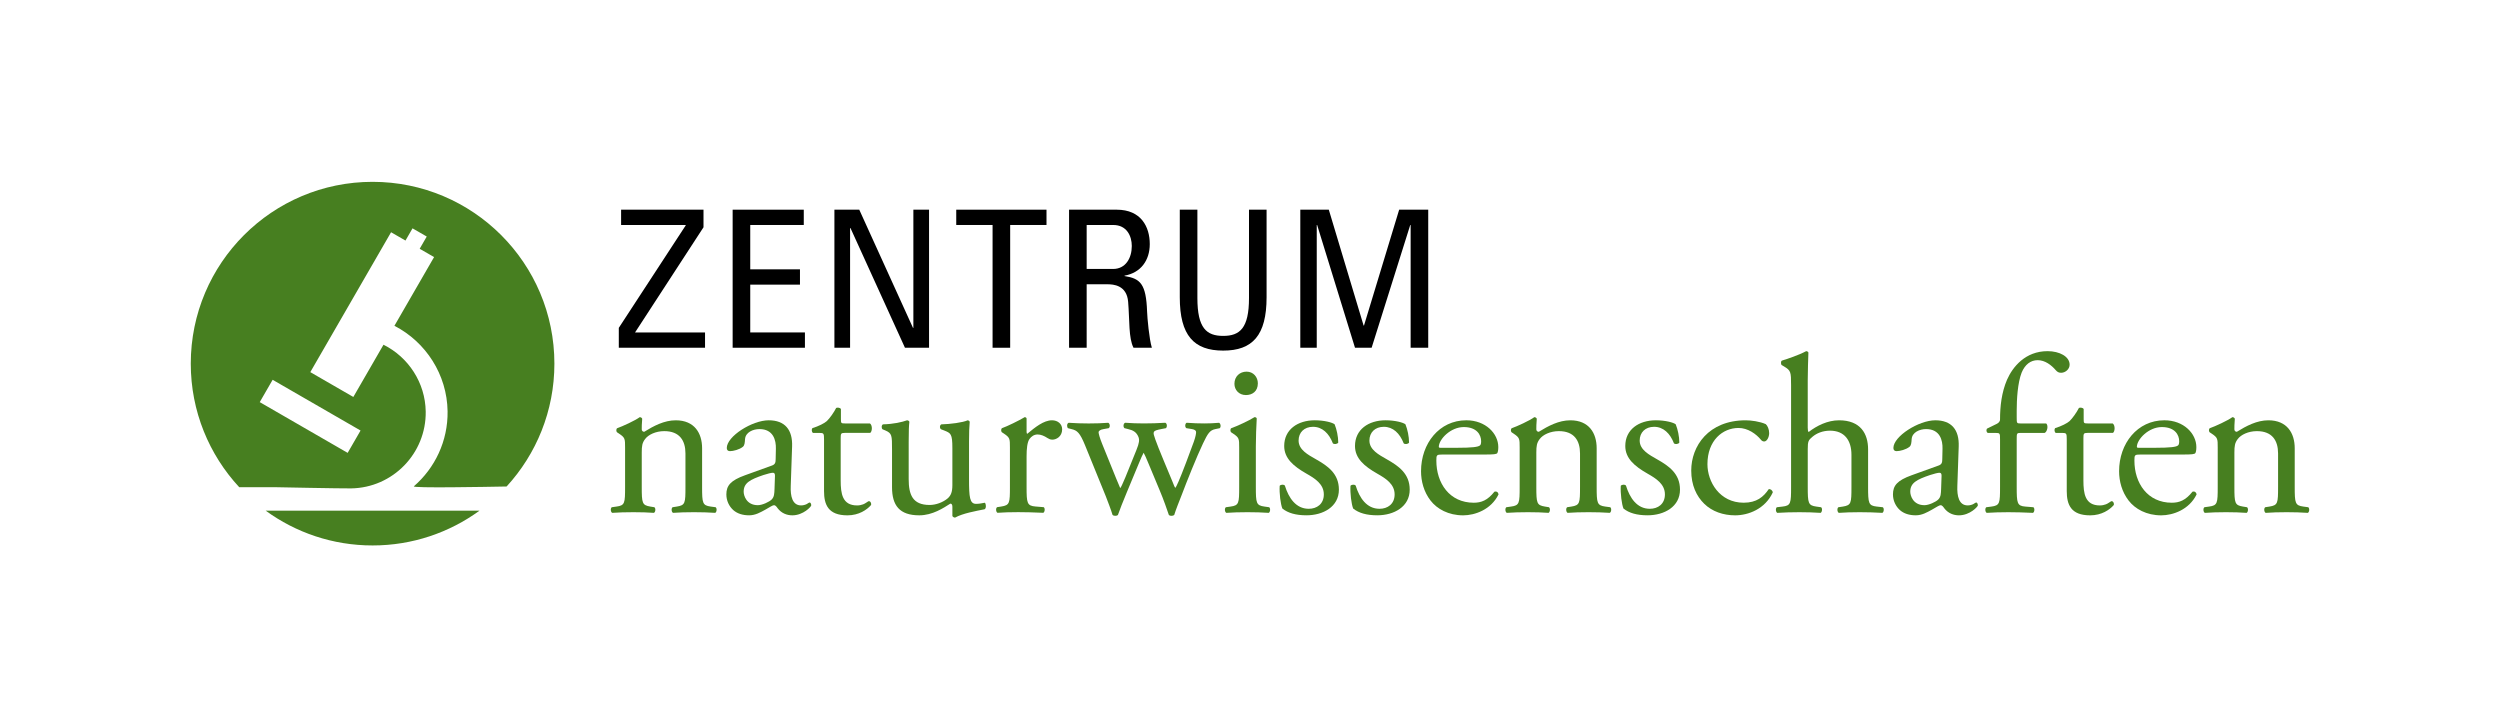 <?xml version="1.0" encoding="utf-8"?>
<!-- Generator: Adobe Illustrator 16.0.0, SVG Export Plug-In . SVG Version: 6.00 Build 0)  -->
<!DOCTYPE svg PUBLIC "-//W3C//DTD SVG 1.1//EN" "http://www.w3.org/Graphics/SVG/1.1/DTD/svg11.dtd">
<svg version="1.1" id="Ebene_1" xmlns="http://www.w3.org/2000/svg" xmlns:xlink="http://www.w3.org/1999/xlink" x="0px" y="0px"
	 width="275px" height="80px" viewBox="-0.98 0 275 80" enable-background="new -0.98 0 275 80" xml:space="preserve">
<g>
	<g>
		<polygon points="76.405,25 76.405,23.065 67.341,23.065 67.341,24.748 74.45,24.748 74.45,24.791 67.088,36.064 67.088,38.252 
			76.574,38.252 76.574,36.568 68.876,36.568 		"/>
		<polygon points="81.547,31.31 87.016,31.31 87.016,29.627 81.547,29.627 81.547,24.748 87.435,24.748 87.435,23.065 
			79.611,23.065 79.611,38.252 87.562,38.252 87.562,36.568 81.547,36.568 		"/>
		<polygon points="99.491,36.064 99.448,36.064 93.539,23.065 90.805,23.065 90.805,38.252 92.529,38.252 92.529,25.084 
			92.571,25.084 98.565,38.252 101.215,38.252 101.215,23.065 99.491,23.065 		"/>
		<polygon points="104.207,24.748 108.203,24.748 108.203,38.252 110.139,38.252 110.139,24.748 114.135,24.748 114.135,23.065 
			104.207,23.065 		"/>
		<path d="M122.717,30.365v-0.043c1.787-0.314,2.777-1.683,2.777-3.471c0-1.893-0.947-3.786-3.64-3.786h-5.238v15.187h1.937V31.27
			h2.271c0.652,0,2.146,0.084,2.292,1.936c0.168,2.018,0.042,3.996,0.59,5.047h2.02c-0.295-0.946-0.506-3.323-0.526-3.977
			C125.094,31.226,124.463,30.637,122.717,30.365z M121.455,29.586h-2.902v-4.838h2.923c1.493,0,2.041,1.221,2.041,2.314
			C123.517,28.387,122.844,29.586,121.455,29.586z"/>
		<path d="M136.41,32.783c0,3.322-1.009,4.166-2.838,4.166c-1.83,0-2.839-0.844-2.839-4.166v-9.718h-1.937v9.634
			c0,4.207,1.557,5.867,4.775,5.867s4.773-1.662,4.773-5.867v-9.634h-1.934L136.41,32.783L136.41,32.783z"/>
		<polygon points="152.928,23.065 149.059,35.812 149.017,35.812 145.188,23.065 142.053,23.065 142.053,38.252 143.862,38.252 
			143.862,24.748 143.905,24.748 148.07,38.252 149.899,38.252 154.147,24.748 154.19,24.748 154.19,38.252 156.125,38.252 
			156.125,23.065 		"/>
	</g>
	<g>
		<path fill="#477F20" d="M77.191,55.721c-0.892-0.125-0.94-0.371-0.94-2.155v-4.262c0-1.66-0.844-3.071-2.898-3.071
			c-1.264,0-2.428,0.619-3.469,1.264c-0.173,0-0.272-0.123-0.272-0.271c0-0.225,0-0.596,0.05-1.164
			c-0.05-0.124-0.174-0.174-0.272-0.174c-0.496,0.371-1.908,1.016-2.478,1.214c-0.124,0.074-0.124,0.347-0.025,0.446l0.223,0.148
			c0.669,0.445,0.669,0.569,0.669,1.535v4.336c0,1.783-0.024,2.031-0.94,2.155l-0.521,0.073c-0.174,0.123-0.124,0.546,0.049,0.619
			c0.693-0.049,1.438-0.072,2.329-0.072c0.867,0,1.585,0.023,2.254,0.072c0.175-0.072,0.224-0.496,0.05-0.619l-0.446-0.073
			c-0.893-0.147-0.941-0.371-0.941-2.155v-3.791c0-0.719,0.049-1.064,0.372-1.484c0.348-0.471,1.164-0.867,2.105-0.867
			c1.685,0,2.33,1.04,2.33,2.453v3.689c0,1.783-0.025,2.008-0.942,2.155l-0.471,0.073c-0.173,0.123-0.124,0.546,0.049,0.619
			c0.669-0.049,1.412-0.072,2.304-0.072c0.867,0,1.585,0.023,2.328,0.072c0.174-0.072,0.223-0.496,0.05-0.619L77.191,55.721z"/>
		<path fill="#477F20" d="M88.082,55.275c-0.074,0-0.197,0.1-0.322,0.172c-0.148,0.074-0.371,0.148-0.619,0.148
			c-0.965,0-1.189-1.016-1.139-2.155l0.148-4.312c0.074-1.857-0.793-2.896-2.576-2.896c-1.809,0-4.608,1.76-4.608,3.047
			c0,0.223,0.125,0.348,0.347,0.348c0.372,0,1.041-0.174,1.412-0.471c0.199-0.148,0.224-0.447,0.248-0.844
			c0.05-0.768,0.893-1.113,1.586-1.113c1.535,0,1.833,1.238,1.808,2.155l-0.024,1.14c0,0.371-0.049,0.595-0.42,0.719l-2.947,1.064
			c-1.586,0.57-2.057,1.139-2.057,2.105c0,0.693,0.297,1.313,0.768,1.734c0.421,0.371,1.015,0.569,1.732,0.569
			c0.693,0,1.239-0.321,1.785-0.62c0.494-0.271,0.791-0.494,0.965-0.494c0.149,0,0.297,0.197,0.397,0.346
			c0.421,0.545,1.015,0.77,1.61,0.77c1.213,0,2.08-0.966,2.08-1.091C88.256,55.424,88.182,55.275,88.082,55.275z M84.217,53.787
			c-0.024,0.521-0.024,0.867-0.321,1.164c-0.248,0.248-1.017,0.619-1.511,0.619c-1.264,0-1.562-1.064-1.562-1.484
			c0-0.967,0.718-1.338,2.179-1.834c0.447-0.148,0.867-0.248,1.017-0.248s0.248,0.05,0.248,0.322L84.217,53.787z"/>
		<path fill="#477F20" d="M91.941,47.619h2.8c0.224-0.148,0.272-0.817-0.024-1.041h-2.75c-0.422,0-0.446-0.023-0.446-0.471v-1.113
			C91.422,44.82,91.125,44.82,91,44.871c-0.248,0.492-0.719,1.162-1.041,1.459c-0.248,0.224-0.867,0.545-1.584,0.769
			c-0.1,0.149-0.076,0.422,0.073,0.521h0.694c0.496,0,0.521,0.051,0.521,0.721v5.672c0,1.486,0.445,2.675,2.575,2.675
			c1.265,0,2.155-0.618,2.601-1.139c0.049-0.147-0.049-0.423-0.248-0.423c-0.074,0-0.396,0.273-0.619,0.348
			c-0.198,0.074-0.422,0.124-0.67,0.124c-1.633,0-1.807-1.312-1.807-2.749v-4.632C91.496,47.693,91.521,47.619,91.941,47.619z"/>
		<path fill="#477F20" d="M106.383,55.424c-0.694,0-0.769-0.744-0.769-2.7v-4.163c0-0.916,0.024-1.686,0.074-2.154
			c-0.024-0.1-0.099-0.148-0.222-0.174c-0.545,0.248-1.907,0.422-2.899,0.446c-0.198,0.099-0.198,0.444-0.024,0.545l0.322,0.123
			c0.743,0.298,0.917,0.349,0.917,1.957v4.063c0,0.768-0.174,1.14-0.495,1.436c-0.546,0.472-1.339,0.744-2.008,0.744
			c-1.882,0-2.303-1.141-2.303-2.85V48.56c0-1.214,0.025-1.733,0.074-2.153c-0.024-0.101-0.1-0.149-0.248-0.175
			c-0.545,0.198-1.512,0.421-2.65,0.446c-0.174,0.074-0.197,0.421-0.05,0.545l0.297,0.123c0.744,0.322,0.744,0.545,0.744,2.105
			v4.137c0,2.007,0.817,3.098,2.998,3.098c1.461,0,2.675-0.816,3.419-1.288c0.148,0,0.222,0.124,0.222,0.347v1.016
			c0.05,0.1,0.173,0.174,0.298,0.174c0.842-0.471,2.278-0.719,3.246-0.917c0.197-0.101,0.172-0.594,0.024-0.718
			C107.002,55.373,106.68,55.424,106.383,55.424z"/>
		<path fill="#477F20" d="M114.744,46.232c-0.918,0-1.859,0.768-2.726,1.486c-0.05-0.023-0.074-0.1-0.074-0.223v-1.438
			c0-0.1-0.075-0.148-0.198-0.174c-0.621,0.371-1.932,1.016-2.503,1.214c-0.122,0.074-0.122,0.347-0.024,0.446l0.224,0.148
			c0.669,0.445,0.669,0.569,0.669,1.535v4.336c0,1.783-0.025,2.008-0.941,2.155l-0.471,0.073c-0.173,0.123-0.124,0.545,0.049,0.619
			c0.645-0.049,1.389-0.072,2.279-0.072c0.867,0,1.585,0.023,2.75,0.072c0.172-0.072,0.223-0.496,0.049-0.619l-0.892-0.073
			c-0.942-0.074-0.991-0.371-0.991-2.155v-3.367c0-0.843,0.074-1.562,0.322-1.908c0.197-0.271,0.494-0.494,0.892-0.494
			c0.347,0,0.718,0.148,1.091,0.396c0.172,0.101,0.297,0.173,0.543,0.173c0.397,0,1.065-0.322,1.065-1.139
			C115.857,46.627,115.362,46.232,114.744,46.232z"/>
		<path fill="#477F20" d="M131.508,46.578c-0.621,0-1.239-0.022-1.959-0.074c-0.172,0.074-0.223,0.472-0.024,0.596l0.62,0.1
			c0.298,0.049,0.445,0.174,0.445,0.322c0,0.174-0.049,0.495-0.248,1.064c-0.371,1.041-1.361,3.668-1.685,4.386
			c-0.173,0.396-0.297,0.644-0.347,0.692c-0.075-0.049-0.174-0.321-0.322-0.692c-0.271-0.669-1.611-3.815-1.883-4.632
			c-0.297-0.867-0.348-0.942,0.645-1.141l0.521-0.1c0.147-0.124,0.147-0.52-0.075-0.596c-0.843,0.051-1.585,0.074-2.354,0.074
			c-0.645,0-1.438-0.023-2.057-0.074c-0.197,0.074-0.246,0.445-0.074,0.596l0.397,0.1c0.545,0.125,0.916,0.321,1.14,0.867
			c0.123,0.321,0.098,0.645-0.224,1.438l-1.213,2.998c-0.298,0.718-0.496,1.14-0.57,1.188c0-0.048-0.223-0.494-0.446-1.064
			l-1.535-3.791c-0.272-0.668-0.396-1.139-0.396-1.286c0-0.149,0.198-0.298,0.544-0.347l0.57-0.102
			c0.174-0.124,0.149-0.494-0.05-0.594c-0.67,0.05-1.387,0.074-2.155,0.074c-0.744,0-1.437-0.024-2.205-0.074
			c-0.224,0.1-0.198,0.47-0.073,0.594l0.395,0.102c0.621,0.146,0.918,0.396,1.486,1.781l2.279,5.602
			c0.198,0.52,0.596,1.535,0.744,2.055c0.074,0.074,0.197,0.1,0.297,0.1c0.123,0,0.223-0.023,0.297-0.1
			c0.198-0.568,0.547-1.461,0.992-2.525l1.288-3.098c0.174-0.445,0.521-1.215,0.545-1.215s0.397,0.816,0.569,1.264l1.189,2.85
			c0.422,0.99,0.867,2.279,1.016,2.726c0.074,0.073,0.174,0.099,0.272,0.099c0.124,0,0.224-0.023,0.322-0.099
			c0.198-0.644,0.496-1.362,0.842-2.254c0.472-1.265,1.661-4.237,2.329-5.623c0.521-1.091,0.744-1.438,1.337-1.562l0.496-0.101
			c0.149-0.124,0.124-0.495-0.074-0.595C132.572,46.556,131.978,46.578,131.508,46.578z"/>
		<path fill="#477F20" d="M136.07,43.457c0.693,0,1.313-0.396,1.313-1.287c0-0.694-0.494-1.289-1.238-1.289
			c-0.743,0-1.338,0.521-1.338,1.338C134.807,42.889,135.303,43.457,136.07,43.457z"/>
		<path fill="#477F20" d="M138.103,55.721c-0.894-0.125-0.94-0.371-0.94-2.156v-4.458c0-1.016,0.049-2.204,0.098-3.071
			c-0.023-0.101-0.123-0.149-0.246-0.149c-0.571,0.371-1.982,1.017-2.553,1.214c-0.123,0.074-0.123,0.348-0.024,0.445l0.224,0.15
			c0.668,0.444,0.668,0.568,0.668,1.535v4.335c0,1.784-0.025,2.031-0.941,2.156l-0.52,0.073c-0.174,0.123-0.123,0.545,0.049,0.619
			c0.694-0.049,1.438-0.073,2.33-0.073c0.866,0,1.586,0.024,2.328,0.073c0.174-0.073,0.221-0.496,0.051-0.619L138.103,55.721z"/>
		<path fill="#477F20" d="M143.773,50.518c-0.868-0.494-1.908-1.04-1.908-2.057c0-0.893,0.619-1.512,1.586-1.512
			c1.016,0,1.758,0.719,2.18,1.81c0.125,0.147,0.496,0.099,0.596-0.074c0-0.668-0.174-1.461-0.396-2.007
			c-0.223-0.198-1.14-0.446-2.181-0.446c-1.883,0-3.368,1.017-3.368,2.824c0,1.362,1.016,2.229,2.452,3.047
			c0.917,0.521,1.907,1.14,1.907,2.279c0,1.063-0.768,1.585-1.659,1.585c-1.413,0-2.205-1.188-2.627-2.553
			c-0.125-0.147-0.446-0.123-0.569,0.024c-0.051,0.818,0.098,2.031,0.297,2.503c0.619,0.495,1.485,0.743,2.65,0.743
			c1.833,0,3.566-0.94,3.566-2.823C146.299,52.104,145.086,51.262,143.773,50.518z"/>
		<path fill="#477F20" d="M151.562,50.518c-0.867-0.494-1.907-1.04-1.907-2.057c0-0.893,0.619-1.512,1.585-1.512
			c1.015,0,1.759,0.719,2.181,1.81c0.123,0.147,0.496,0.099,0.594-0.074c0-0.668-0.172-1.461-0.395-2.007
			c-0.225-0.198-1.142-0.446-2.182-0.446c-1.883,0-3.369,1.017-3.369,2.824c0,1.362,1.016,2.229,2.453,3.047
			c0.917,0.521,1.906,1.14,1.906,2.279c0,1.063-0.769,1.585-1.659,1.585c-1.412,0-2.205-1.188-2.626-2.553
			c-0.124-0.147-0.446-0.123-0.57,0.024c-0.05,0.818,0.1,2.031,0.297,2.503c0.62,0.495,1.486,0.743,2.651,0.743
			c1.834,0,3.567-0.94,3.567-2.823C154.088,52.104,152.873,51.262,151.562,50.518z"/>
		<path fill="#477F20" d="M163.408,54.086c-0.768,0.966-1.462,1.214-2.277,1.214c-2.651,0-4.113-2.132-4.113-4.632
			c0-0.62,0.025-0.67,0.669-0.67h4.584c1.039,0,1.387-0.023,1.46-0.174c0.049-0.099,0.102-0.297,0.102-0.644
			c0-1.485-1.389-2.949-3.52-2.949c-2.973,0-4.979,2.554-4.979,5.601c0,1.09,0.297,2.254,1.039,3.22
			c0.721,0.94,1.982,1.636,3.594,1.636c1.287,0,3.07-0.619,3.891-2.304C163.83,54.16,163.656,54.011,163.408,54.086z
			 M160.039,46.977c1.437,0,1.906,0.866,1.906,1.561c0,0.322-0.072,0.422-0.148,0.472c-0.197,0.147-0.742,0.248-2.576,0.248h-1.758
			c-0.174,0-0.174-0.074-0.174-0.124C157.313,48.313,158.578,46.977,160.039,46.977z"/>
		<path fill="#477F20" d="M175.594,55.721c-0.893-0.125-0.941-0.371-0.941-2.155v-4.262c0-1.66-0.841-3.071-2.896-3.071
			c-1.264,0-2.428,0.619-3.469,1.264c-0.174,0-0.273-0.123-0.273-0.271c0-0.225,0-0.596,0.05-1.164
			c-0.05-0.124-0.173-0.174-0.271-0.174c-0.496,0.371-1.908,1.016-2.479,1.214c-0.125,0.074-0.125,0.347-0.023,0.446l0.221,0.148
			c0.67,0.445,0.67,0.569,0.67,1.535v4.336c0,1.783-0.024,2.031-0.941,2.155l-0.521,0.073c-0.172,0.123-0.123,0.546,0.052,0.619
			c0.692-0.049,1.437-0.072,2.328-0.072c0.866,0,1.585,0.023,2.254,0.072c0.174-0.072,0.222-0.496,0.05-0.619l-0.445-0.073
			c-0.894-0.147-0.943-0.371-0.943-2.155v-3.791c0-0.719,0.051-1.064,0.373-1.484c0.347-0.471,1.164-0.867,2.104-0.867
			c1.687,0,2.329,1.04,2.329,2.453v3.689c0,1.783-0.023,2.008-0.941,2.155l-0.471,0.073c-0.173,0.123-0.123,0.546,0.051,0.619
			c0.668-0.049,1.412-0.072,2.303-0.072c0.867,0,1.586,0.023,2.328,0.072c0.174-0.072,0.225-0.496,0.052-0.619L175.594,55.721z"/>
		<path fill="#477F20" d="M181.291,50.518c-0.867-0.494-1.906-1.04-1.906-2.057c0-0.893,0.619-1.512,1.586-1.512
			c1.016,0,1.759,0.719,2.18,1.81c0.125,0.147,0.495,0.099,0.596-0.074c0-0.668-0.174-1.461-0.396-2.007
			c-0.223-0.198-1.141-0.446-2.18-0.446c-1.885,0-3.369,1.017-3.369,2.824c0,1.362,1.016,2.229,2.453,3.047
			c0.916,0.521,1.906,1.14,1.906,2.279c0,1.063-0.769,1.585-1.66,1.585c-1.412,0-2.205-1.188-2.625-2.553
			c-0.125-0.147-0.447-0.123-0.57,0.024c-0.049,0.818,0.1,2.031,0.297,2.503c0.619,0.495,1.486,0.743,2.65,0.743
			c1.834,0,3.567-0.94,3.567-2.823C183.819,52.104,182.605,51.262,181.291,50.518z"/>
		<path fill="#477F20" d="M193.575,53.813c-0.569,0.841-1.313,1.485-2.75,1.485c-2.649,0-3.987-2.305-3.987-4.236
			c0-2.626,1.685-3.986,3.418-3.986c1.017,0,1.934,0.644,2.479,1.312c0.1,0.124,0.223,0.174,0.348,0.174
			c0.297,0,0.545-0.471,0.545-0.917c0-0.421-0.174-0.816-0.373-0.99c-0.668-0.298-1.633-0.422-2.203-0.422
			c-4.112,0-5.996,2.85-5.996,5.524c0,1.61,0.57,2.823,1.438,3.667c0.867,0.842,2.081,1.263,3.395,1.263
			c1.438,0,3.296-0.692,4.138-2.526C193.996,53.937,193.773,53.764,193.575,53.813z"/>
		<path fill="#477F20" d="M205.451,55.721c-0.892-0.1-0.941-0.371-0.941-2.156v-4.137c0-1.732-0.842-3.195-3.194-3.195
			c-1.265,0-2.452,0.596-3.345,1.288c-0.074-0.05-0.1-0.249-0.1-0.471v-5.202c0-1.09,0.051-2.329,0.074-3.072
			c-0.05-0.098-0.148-0.148-0.248-0.148c-0.893,0.471-2.057,0.844-2.676,1.041c-0.124,0.074-0.124,0.422,0,0.496l0.249,0.148
			c0.741,0.447,0.769,0.596,0.769,2.055v11.198c0,1.784-0.025,2.056-0.941,2.156l-0.62,0.073c-0.173,0.123-0.124,0.545,0.05,0.619
			c0.793-0.049,1.536-0.073,2.428-0.073c0.866,0,1.586,0.024,2.328,0.073c0.174-0.073,0.225-0.521,0.051-0.619l-0.521-0.073
			c-0.893-0.125-0.941-0.372-0.941-2.156v-4.161c0-0.869,0.074-0.992,0.521-1.363c0.445-0.371,1.089-0.668,1.932-0.668
			c1.586,0,2.354,1.065,2.354,2.65v3.542c0,1.784-0.024,2.007-0.941,2.156l-0.495,0.073c-0.173,0.123-0.124,0.545,0.05,0.619
			c0.668-0.049,1.412-0.073,2.305-0.073c0.865,0,1.584,0.024,2.477,0.073c0.174-0.073,0.225-0.496,0.051-0.619L205.451,55.721z"/>
		<path fill="#477F20" d="M216.41,55.275c-0.074,0-0.197,0.1-0.322,0.172c-0.147,0.074-0.371,0.148-0.619,0.148
			c-0.967,0-1.189-1.016-1.141-2.155l0.149-4.312c0.073-1.857-0.793-2.896-2.575-2.896c-1.811,0-4.609,1.76-4.609,3.047
			c0,0.223,0.125,0.348,0.348,0.348c0.371,0,1.041-0.174,1.412-0.471c0.197-0.148,0.224-0.447,0.248-0.844
			c0.049-0.768,0.893-1.113,1.586-1.113c1.535,0,1.834,1.238,1.809,2.155l-0.025,1.14c0,0.371-0.049,0.595-0.42,0.719l-2.949,1.064
			c-1.586,0.57-2.057,1.139-2.057,2.105c0,0.693,0.299,1.313,0.77,1.734c0.42,0.371,1.016,0.569,1.732,0.569
			c0.694,0,1.239-0.321,1.784-0.62c0.495-0.271,0.792-0.494,0.966-0.494c0.149,0,0.297,0.197,0.397,0.346
			c0.421,0.545,1.015,0.77,1.608,0.77c1.215,0,2.082-0.966,2.082-1.091C216.582,55.424,216.508,55.275,216.41,55.275z
			 M212.543,53.787c-0.022,0.521-0.022,0.867-0.32,1.164c-0.248,0.248-1.016,0.619-1.512,0.619c-1.265,0-1.562-1.064-1.562-1.484
			c0-0.967,0.719-1.338,2.181-1.834c0.445-0.148,0.867-0.248,1.016-0.248s0.246,0.05,0.246,0.322L212.543,53.787z"/>
		<path fill="#477F20" d="M221.403,40.98c0.372-0.892,0.992-1.361,1.761-1.361c0.815,0,1.51,0.545,1.98,1.09
			c0.174,0.197,0.322,0.297,0.595,0.297c0.472,0,0.94-0.396,0.94-0.891c0-0.894-1.113-1.488-2.428-1.488
			c-2.451,0-3.84,1.736-4.459,3.146c-0.595,1.387-0.768,2.924-0.768,4.361c0,0.247-0.174,0.396-0.371,0.494l-1.066,0.521
			c-0.099,0.146-0.072,0.37,0.076,0.471h0.866c0.495,0,0.495,0.049,0.495,0.72v5.226c0,1.784-0.023,2.031-0.941,2.156l-0.568,0.072
			c-0.174,0.123-0.125,0.546,0.049,0.619c0.742-0.047,1.486-0.072,2.378-0.072c0.867,0,1.585,0.025,2.7,0.072
			c0.174-0.072,0.223-0.496,0.05-0.619l-0.894-0.072c-0.893-0.075-0.94-0.372-0.94-2.156v-5.226c0-0.671,0-0.72,0.422-0.72h2.649
			c0.272-0.101,0.447-0.793,0.174-1.041h-2.823c-0.422,0-0.422-0.024-0.422-0.693v-0.721
			C220.858,43.93,220.957,42.119,221.403,40.98z"/>
		<path fill="#477F20" d="M228.643,47.619h2.8c0.224-0.148,0.272-0.817-0.024-1.041h-2.75c-0.42,0-0.445-0.023-0.445-0.471v-1.113
			c-0.1-0.174-0.396-0.174-0.52-0.123c-0.248,0.492-0.72,1.162-1.041,1.459c-0.248,0.224-0.867,0.545-1.586,0.769
			c-0.1,0.149-0.074,0.422,0.073,0.521h0.692c0.496,0,0.521,0.051,0.521,0.721v5.672c0,1.486,0.446,2.675,2.576,2.675
			c1.264,0,2.154-0.618,2.602-1.139c0.049-0.147-0.05-0.423-0.248-0.423c-0.074,0-0.396,0.273-0.619,0.348
			c-0.197,0.074-0.422,0.124-0.668,0.124c-1.635,0-1.81-1.312-1.81-2.749v-4.632C228.196,47.693,228.221,47.619,228.643,47.619z"/>
		<path fill="#477F20" d="M240.194,54.086c-0.769,0.966-1.461,1.214-2.278,1.214c-2.649,0-4.111-2.132-4.111-4.632
			c0-0.62,0.023-0.67,0.668-0.67h4.582c1.041,0,1.389-0.023,1.463-0.174c0.049-0.099,0.1-0.297,0.1-0.644
			c0-1.485-1.388-2.949-3.518-2.949c-2.973,0-4.98,2.554-4.98,5.601c0,1.09,0.299,2.254,1.041,3.22
			c0.719,0.94,1.982,1.636,3.592,1.636c1.289,0,3.072-0.619,3.892-2.304C240.615,54.16,240.441,54.011,240.194,54.086z
			 M236.825,46.977c1.437,0,1.907,0.866,1.907,1.561c0,0.322-0.074,0.422-0.148,0.472c-0.197,0.147-0.744,0.248-2.576,0.248h-1.758
			c-0.175,0-0.175-0.074-0.175-0.124C234.101,48.313,235.364,46.977,236.825,46.977z"/>
		<path fill="#477F20" d="M252.926,55.795l-0.547-0.073c-0.892-0.125-0.94-0.372-0.94-2.155v-4.262c0-1.66-0.843-3.072-2.897-3.072
			c-1.264,0-2.428,0.62-3.469,1.264c-0.173,0-0.271-0.123-0.271-0.271c0-0.224,0-0.597,0.049-1.165
			c-0.049-0.124-0.174-0.173-0.271-0.173c-0.496,0.371-1.908,1.015-2.479,1.214c-0.124,0.074-0.124,0.348-0.023,0.446l0.223,0.147
			c0.668,0.446,0.668,0.57,0.668,1.536v4.337c0,1.782-0.024,2.029-0.94,2.154l-0.521,0.072c-0.174,0.125-0.125,0.547,0.049,0.621
			c0.693-0.049,1.438-0.074,2.328-0.074c0.867,0,1.586,0.025,2.256,0.074c0.174-0.074,0.223-0.496,0.05-0.621l-0.447-0.072
			c-0.892-0.148-0.94-0.371-0.94-2.154v-3.791c0-0.72,0.05-1.066,0.371-1.486c0.348-0.471,1.164-0.866,2.105-0.866
			c1.686,0,2.329,1.04,2.329,2.452v3.691c0,1.782-0.024,2.006-0.942,2.154l-0.471,0.072c-0.173,0.125-0.123,0.547,0.051,0.621
			c0.668-0.049,1.411-0.074,2.305-0.074c0.867,0,1.584,0.025,2.328,0.074C253.049,56.34,253.098,55.918,252.926,55.795z"/>
		<path fill="#477F20" d="M40.004,20.002c-11.045,0-19.999,8.953-19.999,19.998c0,5.252,2.024,10.025,5.333,13.595h4.138
			c0,0,7.021,0.144,8.159,0.129c4.595-0.065,8.279-3.856,8.214-8.452c-0.046-3.175-1.904-5.99-4.644-7.352l-3.318,5.746
			l-4.733-2.732l8.884-15.387l1.585,0.914l0.775-1.344l1.564,0.902l-0.777,1.346l1.584,0.914l-4.363,7.559
			c3.456,1.779,5.79,5.365,5.849,9.4c0.047,3.289-1.401,6.254-3.709,8.256c-0.248,0.213,7.829,0.066,10.202,0.02
			c3.264-3.561,5.256-8.303,5.256-13.512C60.004,28.955,51.05,20.002,40.004,20.002z M38.681,47.359l-1.419,2.457l-9.67-5.582
			l1.418-2.457L38.681,47.359z M28.248,56.176h23.513C48.461,58.578,44.399,60,40.005,60C35.609,60,31.548,58.578,28.248,56.176z"/>
	</g>
	<rect x="-0.98" fill="none" width="275" height="80"/>
</g>
</svg>
